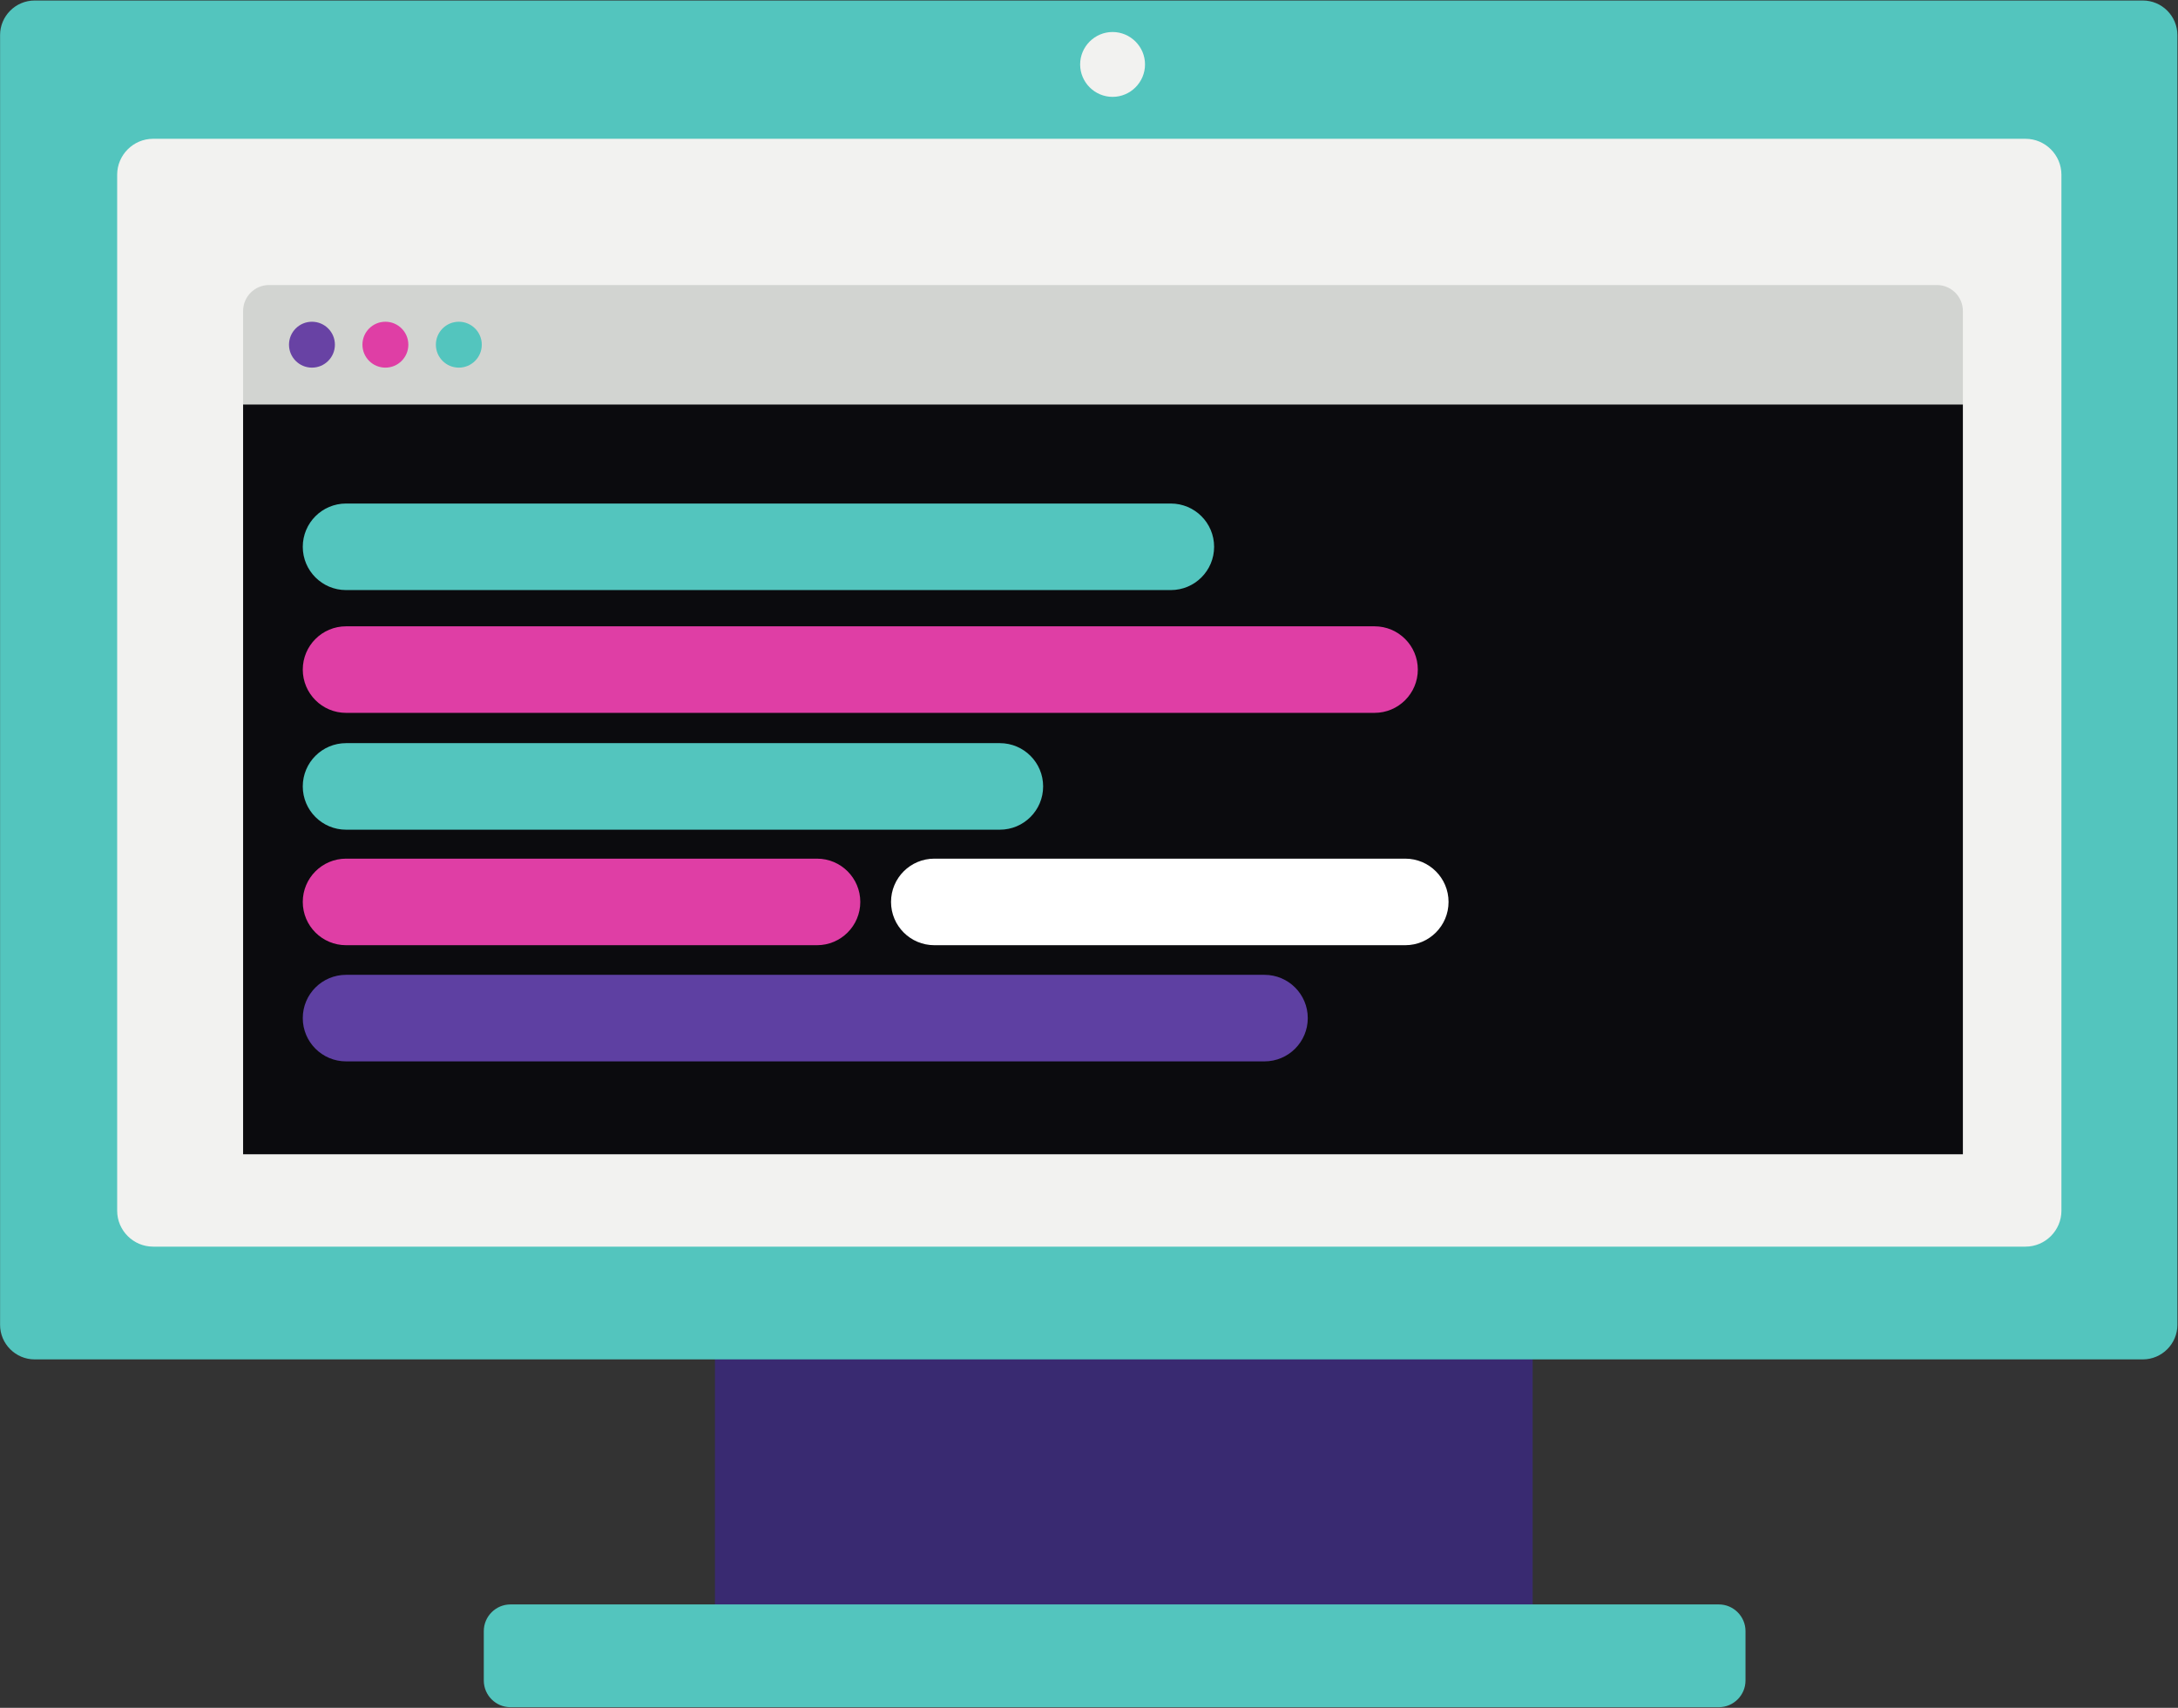 <svg version="1.2" baseProfile="tiny-ps" xmlns="http://www.w3.org/2000/svg" viewBox="0 0 1428 1120" width="1428" height="1120">
	<rect x="0" y="0" width="1428" height="1120" fill="#333333" stroke="none"/>
	<title>CD_ASSET_SET_Monitor_Coding-svg</title>
	<style>
		tspan { white-space:pre }
		.s0 { fill: #392a71 } 
		.s1 { fill: #53c5be } 
		.s2 { fill: #f2f2f0 } 
		.s3 { fill: #0b0b0e } 
		.s4 { fill: #d2d4d1 } 
		.s5 { fill: #6842a4 } 
		.s6 { fill: #df3ea5 } 
		.s7 { fill: #ffffff } 
		.s8 { fill: #5e40a2 } 
	</style>
	<g id="g10">
		<g id="g12">
			<path id="path14" class="s0" d="m468.76 858.63h536.13v201.99h-536.13v-201.99z" />
			<path id="path16" class="s1" d="m22.7 891.5c-12.46 0-22.65-10.19-22.65-22.65v-845.87c0-12.46 10.19-22.65 22.65-22.65h1382.26c12.45 0 22.64 10.19 22.64 22.65v845.87c0 12.45-10.19 22.65-22.64 22.65h-1382.26" />
			<path id="path18" class="s2" d="m76.82 794v-679.42c0-12.96 10.6-23.56 23.56-23.56h1227.63c12.96 0 23.56 10.6 23.56 23.56v679.42c0 12.96-10.6 23.56-23.56 23.56h-1227.63c-12.96 0-23.56-10.6-23.56-23.56z" />
			<path id="path20" class="s2" d="m708.19 42.26c0-11.7 9.57-21.27 21.27-21.27c11.7 0 21.27 9.57 21.27 21.27c0 11.7-9.57 21.27-21.27 21.27v0c-11.7 0-21.27-9.57-21.27-21.27z" />
			<path id="path22" class="s1" d="m334.68 1119.6c-9.62 0-17.48-7.87-17.48-17.48v-32.44c0-9.61 7.87-17.48 17.48-17.48h792.27c9.61 0 17.48 7.87 17.48 17.48v32.44c0 9.61-7.87 17.48-17.48 17.48h-792.27" />
			<path id="path24" class="s3" d="m1286.96 756.98h-1127.57v-491.81h1127.57v491.81" />
			<path id="path26" class="s4" d="m1269.91 186.92c9.41 0 17.05 7.63 17.05 17.05v61.2h-1127.57v-61.2c0-9.42 7.63-17.05 17.05-17.05h1093.47" />
			<path id="path28" class="s5" d="m219.58 226.05c0 8.31-6.74 15.05-15.05 15.05c-8.31 0-15.05-6.74-15.05-15.05c0-8.31 6.74-15.05 15.05-15.05c8.31 0 15.05 6.74 15.05 15.05z" />
			<path id="path30" class="s6" d="m267.73 226.05c0 8.31-6.74 15.05-15.05 15.05c-8.31 0-15.05-6.74-15.05-15.05c0-8.31 6.74-15.05 15.05-15.05c8.31 0 15.05 6.74 15.05 15.05z" />
			<path id="path32" class="s1" d="m315.88 226.05c0 8.31-6.74 15.05-15.05 15.05c-8.31 0-15.05-6.74-15.05-15.05c0-8.31 6.74-15.05 15.05-15.05c8.31 0 15.05 6.74 15.05 15.05z" />
			<path id="path34" class="s1" d="m767.65 386.98h-540.76c-15.67 0-28.38-12.71-28.38-28.38c0-15.67 12.71-28.38 28.38-28.38h540.76c15.67 0 28.38 12.71 28.38 28.38c0 15.67-12.71 28.38-28.38 28.38z" />
			<path id="path36" class="s6" d="m901.21 467.5h-674.32c-15.67 0-28.38-12.71-28.38-28.38c0-15.67 12.71-28.38 28.38-28.38h674.32c15.67 0 28.38 12.71 28.38 28.38c0 15.67-12.71 28.38-28.38 28.38z" />
			<path id="path38" class="s1" d="m655.55 544.12h-428.66c-15.67 0-28.38-12.71-28.38-28.38c0-15.67 12.71-28.38 28.38-28.38h428.66c15.67 0 28.38 12.71 28.38 28.38c0 15.67-12.71 28.38-28.38 28.38z" />
			<path id="path40" class="s6" d="m535.67 619.87h-308.78c-15.67 0-28.38-12.71-28.38-28.38c0-15.67 12.71-28.38 28.38-28.38h308.78c15.67 0 28.38 12.71 28.38 28.38c0 15.67-12.71 28.38-28.38 28.38" />
			<path id="path42" class="s7" d="m921.36 619.87h-308.78c-15.67 0-28.38-12.71-28.38-28.38c0-15.67 12.71-28.38 28.38-28.38h308.78c15.67 0 28.38 12.71 28.38 28.38c0 15.67-12.71 28.38-28.38 28.38" />
			<path id="path44" class="s8" d="m829.06 696.06h-602.17c-15.67 0-28.38-12.71-28.38-28.38c0-15.67 12.71-28.38 28.38-28.38h602.17c15.67 0 28.38 12.71 28.38 28.38c0 15.67-12.71 28.38-28.38 28.38z" />
		</g>
	</g>
</svg>